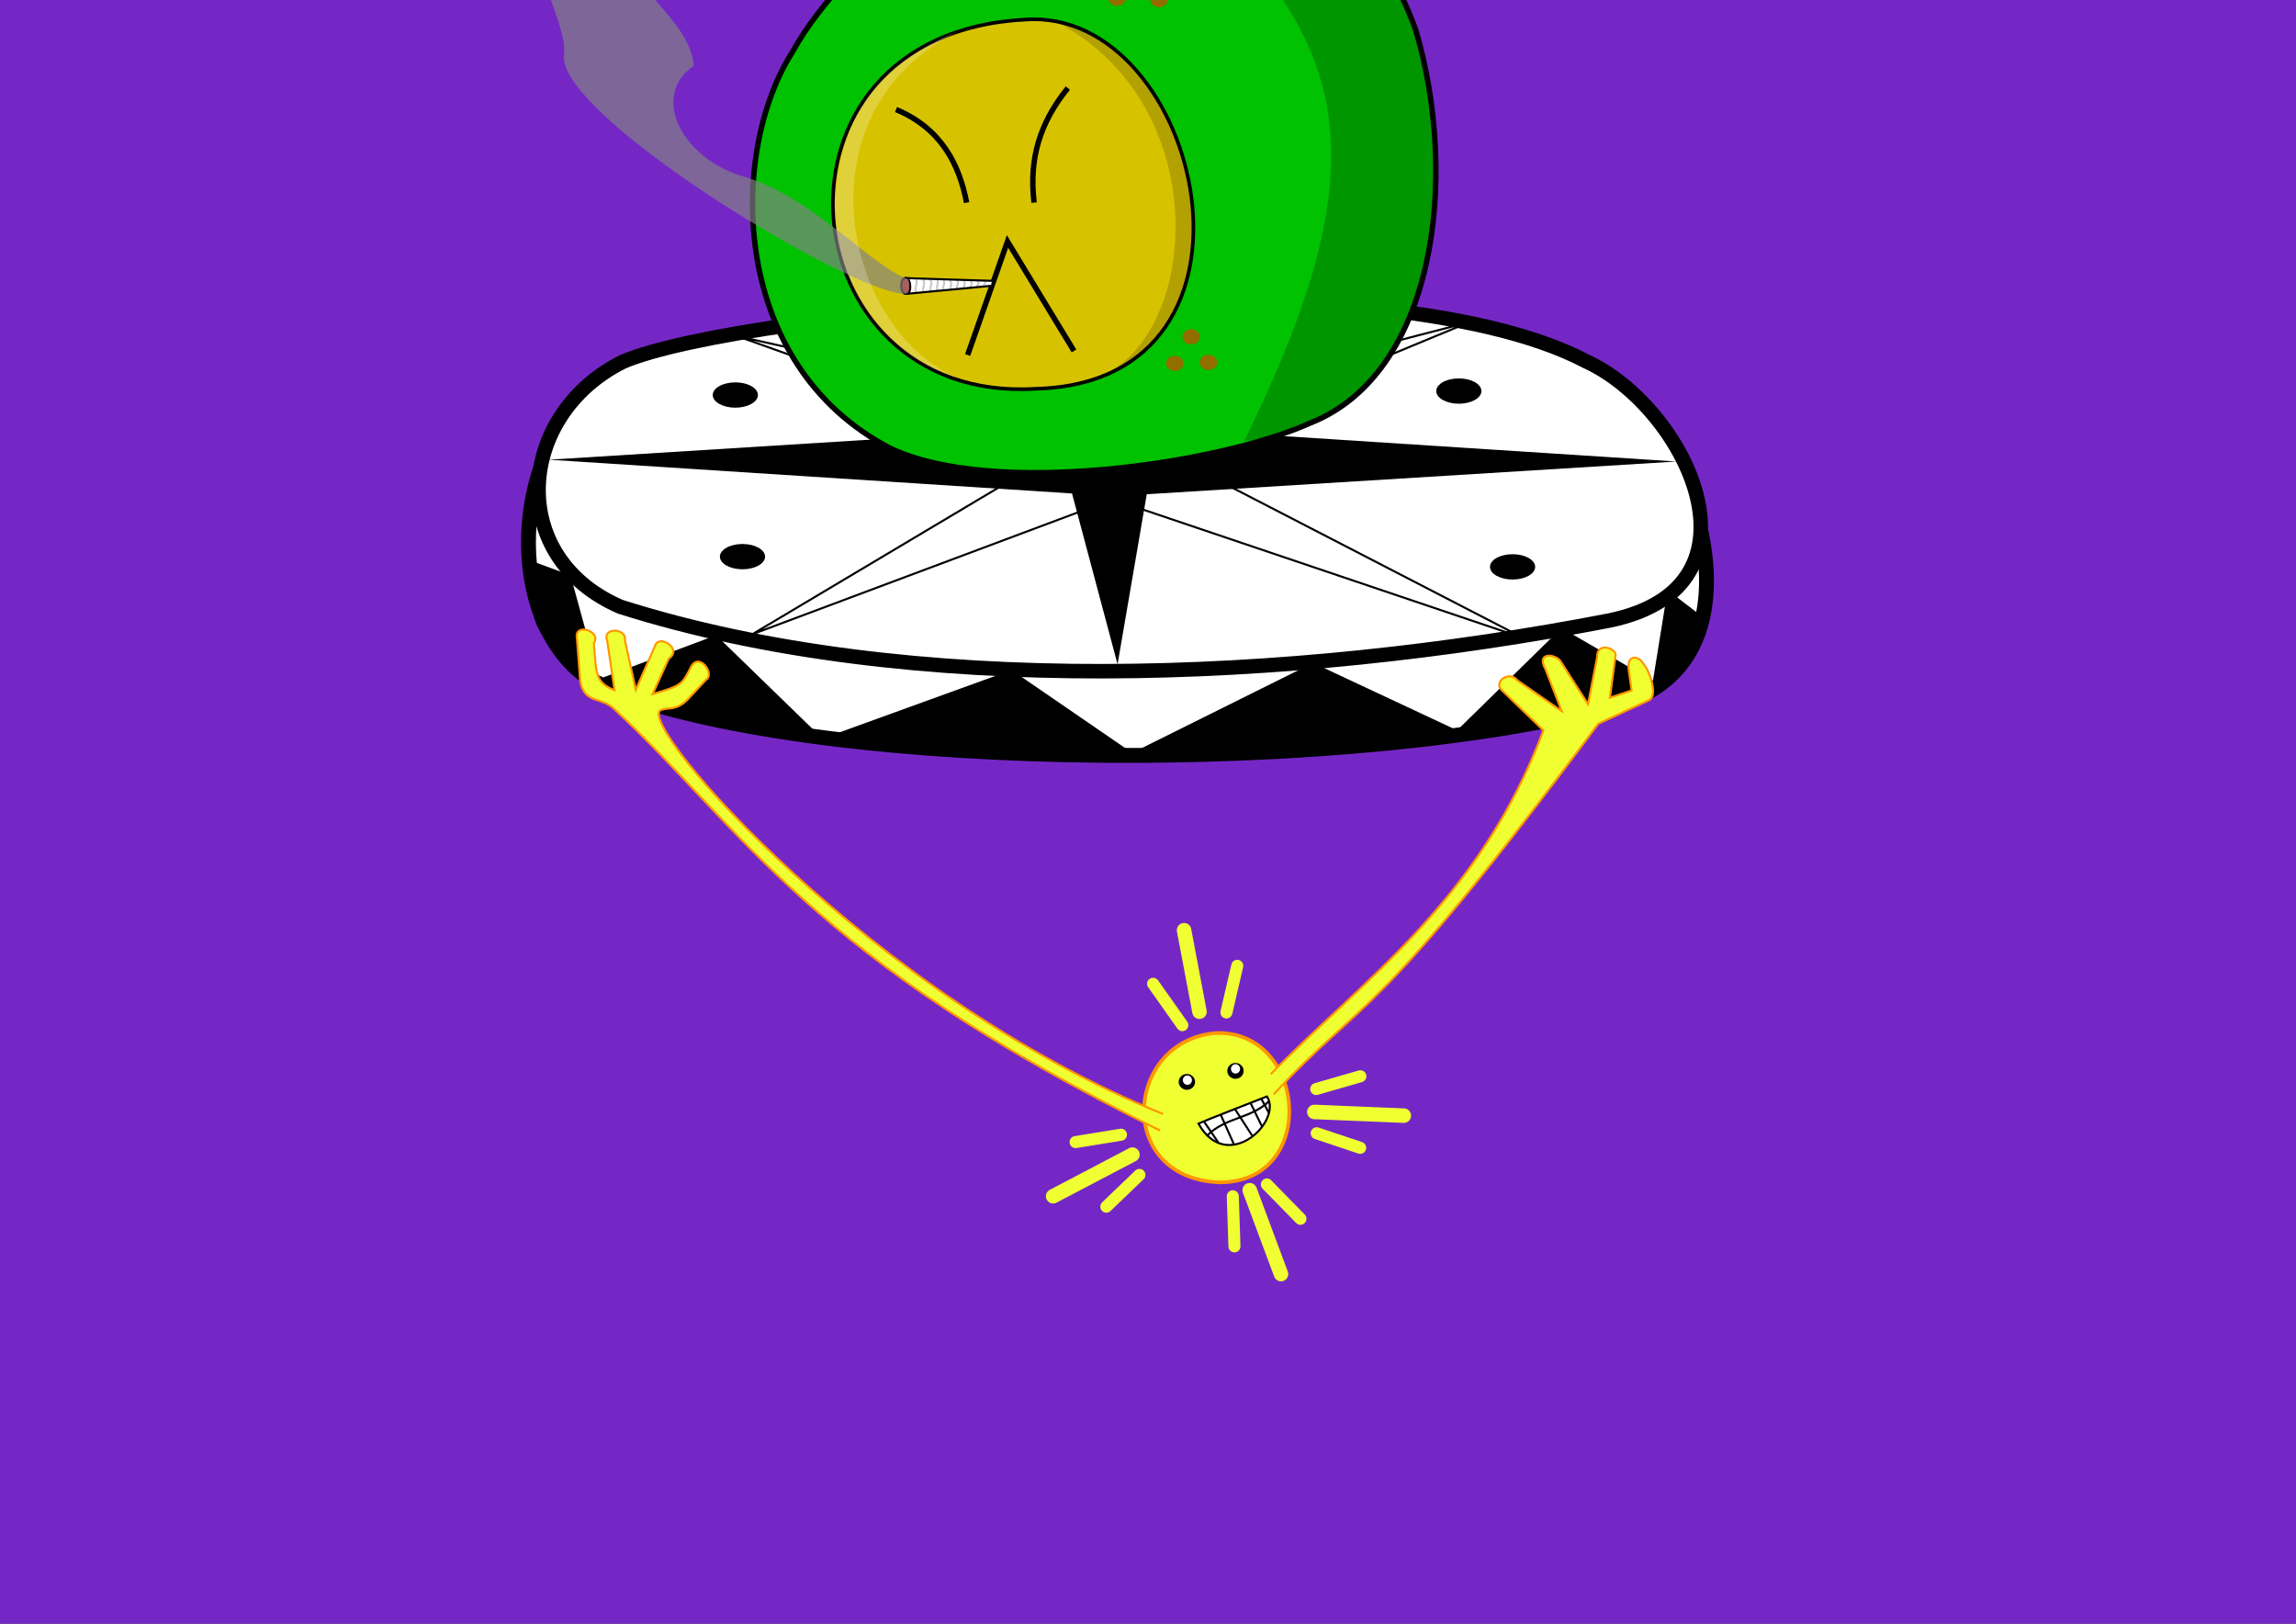 <?xml version="1.0" encoding="UTF-8" standalone="no"?>
<!-- Created with Inkscape (http://www.inkscape.org/) -->

<svg
   xmlns:dc="http://purl.org/dc/elements/1.1/"
   xmlns:cc="http://creativecommons.org/ns#"
   xmlns:rdf="http://www.w3.org/1999/02/22-rdf-syntax-ns#"
   xmlns:svg="http://www.w3.org/2000/svg"
   xmlns="http://www.w3.org/2000/svg"
   xmlns:sodipodi="http://sodipodi.sourceforge.net/DTD/sodipodi-0.dtd"
   xmlns:inkscape="http://www.inkscape.org/namespaces/inkscape"
   width="297mm"
   height="210mm"
   id="svg2985"
   version="1.1"
   inkscape:version="0.48.3.1 r9886"
   sodipodi:docname="donguaca.svg">
  <rect width="100%" height="100%" fill="#333333" stroke="none"/>
  <defs
     id="defs2987" />
  <sodipodi:namedview
     inkscape:document-units="mm"
     pagecolor="#ffffff"
     bordercolor="#666666"
     borderopacity="1.0"
     inkscape:pageopacity="0.0"
     inkscape:pageshadow="2"
     inkscape:zoom="0.70710678"
     inkscape:cx="563.87078"
     inkscape:cy="635.96563"
     inkscape:current-layer="layer1"
     id="namedview2989"
     showgrid="false"
     inkscape:window-width="1920"
     inkscape:window-height="1138"
     inkscape:window-x="-8"
     inkscape:window-y="-8"
     inkscape:window-maximized="1"
     showguides="true"
     inkscape:guide-bbox="true" />
  <g
     inkscape:label="Layer 1"
     inkscape:groupmode="layer"
     id="layer1">
    <rect
       style="fill:#7527c6;fill-opacity:1;fill-rule:evenodd;stroke:#ff9600;stroke-width:7.087;stroke-linecap:round;stroke-linejoin:round;stroke-miterlimit:4;stroke-opacity:1;stroke-dasharray:none"
       id="rect4247"
       width="1538"
       height="1486"
       x="-227.941"
       y="-568.893" />
    <g
       id="g4055"
       transform="translate(24,-150)">
      <g
         id="g4007">
        <path
           style="fill:#ffffff;fill-opacity:1;stroke:#000000;stroke-width:7.271;stroke-linecap:butt;stroke-linejoin:miter;stroke-miterlimit:4;stroke-opacity:1;stroke-dasharray:none"
           d="m 290.569,325.645 c -67.385,20.904 -75.326,136.042 -17.547,161.085 108.792,42.44 371.345,41.906 495.967,6.934 C 849.691,469.005 794.176,340.461 754.236,329.844 648.742,274.317 350.907,299.908 290.569,325.645 z"
           id="path3987-6"
           inkscape:connector-curvature="0"
           sodipodi:nodetypes="ccccc" />
        <path
           style="fill:#ffffff;fill-opacity:1;stroke:#000000;stroke-width:7.087;stroke-linecap:butt;stroke-linejoin:miter;stroke-miterlimit:4;stroke-opacity:1;stroke-dasharray:none"
           d="m 280.544,326.824 c -51.89,25.886 -57.561,95.372 -1.251,119.778 141.174,44.807 327.311,36.943 483.364,6.757 80.72,-16.45 37.189,-104.766 -11.385,-126.828 -102.813,-54.116 -411.923,-24.789 -470.728,0.293 z"
           id="path3987"
           inkscape:connector-curvature="0"
           sodipodi:nodetypes="ccccc" />
      </g>
      <path
         sodipodi:nodetypes="ccccccccc"
         inkscape:connector-curvature="0"
         id="path4017"
         d="M 494,370.594 336.233,314.245 514.5,354.094 694.51,307.417 543,370.094 720.865,461.914 520,394.094 343.748,460.056 z"
         style="fill:none;stroke:#000000;stroke-width:1px;stroke-linecap:butt;stroke-linejoin:miter;stroke-opacity:1" />
      <path
         sodipodi:nodetypes="ccccccccc"
         inkscape:connector-curvature="0"
         id="path4011"
         d="m 500.111,391.216 22.268,83.521 14.278,-83.142 258.978,-16 L 539.682,359.059 518,299.231 l -17.51,59.485 -256.166,16 z"
         style="fill:#000000;fill-opacity:1;stroke:none" />
      <path
         transform="matrix(1.688,0,0,1,-478.405,1)"
         d="m 698.268,340.16 c 0,3.417 -2.928,6.187 -6.541,6.187 -3.612,0 -6.541,-2.77 -6.541,-6.187 0,-3.417 2.928,-6.187 6.541,-6.187 3.612,0 6.541,2.77 6.541,6.187 z"
         sodipodi:ry="6.1871843"
         sodipodi:rx="6.5407376"
         sodipodi:cy="340.15973"
         sodipodi:cx="691.72723"
         id="path4019"
         style="fill:#000000;fill-opacity:1;fill-rule:evenodd;stroke:none"
         sodipodi:type="arc" />
      <path
         transform="matrix(1.688,0,0,1,-832.133,2.935)"
         d="m 698.268,340.16 c 0,3.417 -2.928,6.187 -6.541,6.187 -3.612,0 -6.541,-2.77 -6.541,-6.187 0,-3.417 2.928,-6.187 6.541,-6.187 3.612,0 6.541,2.77 6.541,6.187 z"
         sodipodi:ry="6.1871843"
         sodipodi:rx="6.5407376"
         sodipodi:cy="340.15973"
         sodipodi:cx="691.72723"
         id="path4019-1"
         style="fill:#000000;fill-opacity:1;fill-rule:evenodd;stroke:none"
         sodipodi:type="arc" />
      <path
         transform="matrix(1.688,0,0,1,-828.633,81.935)"
         d="m 698.268,340.16 c 0,3.417 -2.928,6.187 -6.541,6.187 -3.612,0 -6.541,-2.77 -6.541,-6.187 0,-3.417 2.928,-6.187 6.541,-6.187 3.612,0 6.541,2.77 6.541,6.187 z"
         sodipodi:ry="6.1871843"
         sodipodi:rx="6.5407376"
         sodipodi:cy="340.15973"
         sodipodi:cx="691.72723"
         id="path4019-4"
         style="fill:#000000;fill-opacity:1;fill-rule:evenodd;stroke:none"
         sodipodi:type="arc" />
      <path
         transform="matrix(1.688,0,0,1,-452.133,86.935)"
         d="m 698.268,340.16 c 0,3.417 -2.928,6.187 -6.541,6.187 -3.612,0 -6.541,-2.77 -6.541,-6.187 0,-3.417 2.928,-6.187 6.541,-6.187 3.612,0 6.541,2.77 6.541,6.187 z"
         sodipodi:ry="6.1871843"
         sodipodi:rx="6.5407376"
         sodipodi:cy="340.15973"
         sodipodi:cx="691.72723"
         id="path4019-2"
         style="fill:#000000;fill-opacity:1;fill-rule:evenodd;stroke:none"
         sodipodi:type="arc" />
      <path
         sodipodi:nodetypes="ccccccccccccccc"
         inkscape:connector-curvature="0"
         id="path4053"
         d="m 235.379,424.574 19.121,7.021 14,51 57.5,-21.5 52,50.5 92.5,-33.5 59,40.5 88.5,-44 70.5,33 51,-50 45,26 7.151,-44.272 19.021,14.597 c -12.271,95.696 -557.217,83.067 -573.312,-3.491 z"
         style="fill:#000000;fill-opacity:1;stroke:#000000;stroke-width:1px;stroke-linecap:butt;stroke-linejoin:miter;stroke-opacity:1" />
    </g>
    <g
       id="g4383"
       transform="translate(-7.071,980.05)">
      <path
         sodipodi:nodetypes="cccccccccc"
         inkscape:connector-curvature="0"
         id="path2994"
         d="m 466.855,-1175.241 c 10.567,-15.036 57.98,-40.333 97.641,-12.046 30.151,25.297 42.268,59.103 47.643,119.342 5.031,43.872 57.079,19.813 87.13,102.697 21.583,73.209 8.944,168.198 -51.649,191.997 -44.091,19.976 -155.092,36.37 -205.387,12.275 -78.323,-40.684 -79.306,-143.537 -48.019,-193.201 15.169,-27.493 38.225,-45.903 56.938,-72.018 35.01,-50.258 -19.092,-100.87 15.702,-149.047 z"
         style="fill:#00c200;fill-opacity:1;stroke:#000000;stroke-width:2.657;stroke-linecap:butt;stroke-linejoin:miter;stroke-miterlimit:4;stroke-opacity:1;stroke-dasharray:none" />
      <path
         sodipodi:nodetypes="ccc"
         inkscape:connector-curvature="0"
         id="path3764"
         d="m 508.205,-970.456 c 86.139,-6.45 129,177.407 5.201,180.436 -122.48,7.634 -139.607,-173.642 -5.201,-180.436 z"
         style="fill:#d7c200;fill-opacity:1;stroke:#000000;stroke-width:1.772;stroke-linecap:butt;stroke-linejoin:miter;stroke-miterlimit:4;stroke-opacity:1;stroke-dasharray:none" />
      <path
         sodipodi:nodetypes="cc"
         inkscape:connector-curvature="0"
         id="path3766"
         d="m 529.144,-937.009 c -13.627,16.859 -19.092,34.418 -16.5,56"
         style="fill:none;stroke:#000000;stroke-width:2.657;stroke-linecap:butt;stroke-linejoin:miter;stroke-miterlimit:4;stroke-opacity:1;stroke-dasharray:none" />
      <path
         sodipodi:nodetypes="cc"
         inkscape:connector-curvature="0"
         id="path3768"
         d="m 445.144,-926.509 c 22.169,9.24 30.994,27.032 34.5,45.5"
         style="fill:none;stroke:#000000;stroke-width:2.657;stroke-linecap:butt;stroke-linejoin:miter;stroke-miterlimit:4;stroke-opacity:1;stroke-dasharray:none" />
      <path
         inkscape:connector-curvature="0"
         id="path3770"
         d="m 480.144,-806.509 19.5,-55.5 32.5,53.5"
         style="fill:none;stroke:#000000;stroke-width:2.657;stroke-linecap:butt;stroke-linejoin:miter;stroke-miterlimit:4;stroke-opacity:1;stroke-dasharray:none" />
      <path
         sodipodi:nodetypes="cccccccc"
         inkscape:connector-curvature="0"
         id="path3772"
         d="m 524.267,-1201.347 c 83.344,63.099 33.514,153.458 70.933,178.383 82.931,72.345 77.126,142.074 20.184,258.487 48.698,-3.515 85.698,-38.755 94.853,-124.701 -4.139,-39.129 -0.48,-85.645 -44.548,-129.401 -17.944,-17.843 -35.521,-8.707 -52.326,-42.762 -7.399,-33.911 -4.144,-90.487 -51.311,-128.514 -13.565,-6.256 -26.847,-11.805 -37.784,-11.493 z"
         style="fill:#000000;fill-opacity:0.228;stroke:none" />
      <path
         sodipodi:nodetypes="cc"
         inkscape:connector-curvature="0"
         id="path3774"
         d="m 518.835,-1171.739 c 23.833,34.116 17.831,67.103 18.877,84.208"
         style="fill:none;stroke:#926d00;stroke-width:1.608;stroke-linecap:butt;stroke-linejoin:miter;stroke-miterlimit:4;stroke-opacity:1;stroke-dasharray:none" />
      <path
         sodipodi:nodetypes="cc"
         inkscape:connector-curvature="0"
         id="path3782"
         d="m 525.344,-1097.661 c 8.13,4.227 16.962,0.039 22.783,7.281"
         style="fill:none;stroke:#926d00;stroke-width:1.608;stroke-linecap:butt;stroke-linejoin:miter;stroke-miterlimit:4;stroke-opacity:1;stroke-dasharray:none" />
      <path
         sodipodi:nodetypes="cc"
         inkscape:connector-curvature="0"
         id="path3776"
         d="m 515.255,-1145.463 c 3.728,-10.246 16.897,-9.241 19.853,-17.095"
         style="fill:none;stroke:#926d00;stroke-width:1.608;stroke-linecap:butt;stroke-linejoin:miter;stroke-miterlimit:4;stroke-opacity:1;stroke-dasharray:none" />
      <path
         sodipodi:nodetypes="cc"
         inkscape:connector-curvature="0"
         id="path3778"
         d="m 520.462,-1134.067 c 9.771,-7.705 19.478,-3.865 27.014,-9.497"
         style="fill:none;stroke:#926d00;stroke-width:1.608;stroke-linecap:butt;stroke-linejoin:miter;stroke-miterlimit:4;stroke-opacity:1;stroke-dasharray:none" />
      <path
         sodipodi:nodetypes="cc"
         inkscape:connector-curvature="0"
         id="path3780"
         d="m 521.439,-1119.821 c 9.47,-4.189 19.47,5.199 27.833,4.115"
         style="fill:none;stroke:#926d00;stroke-width:1.608;stroke-linecap:butt;stroke-linejoin:miter;stroke-miterlimit:4;stroke-opacity:1;stroke-dasharray:none" />
      <path
         transform="matrix(1.263,0,0,1.312,-99.531,-1459.993)"
         d="m 527.148,358.014 c 0,1.562 -1.504,2.828 -3.359,2.828 -1.855,0 -3.359,-1.266 -3.359,-2.828 0,-1.562 1.504,-2.828 3.359,-2.828 1.855,0 3.359,1.266 3.359,2.828 z"
         sodipodi:ry="2.8284271"
         sodipodi:rx="3.3587573"
         sodipodi:cy="358.01419"
         sodipodi:cx="523.78937"
         id="path3784"
         style="fill:#926d00;fill-opacity:1;stroke:none"
         sodipodi:type="arc" />
      <path
         transform="matrix(1.263,0,0,1.312,-108.37,-1450.623)"
         d="m 527.148,358.014 c 0,1.562 -1.504,2.828 -3.359,2.828 -1.855,0 -3.359,-1.266 -3.359,-2.828 0,-1.562 1.504,-2.828 3.359,-2.828 1.855,0 3.359,1.266 3.359,2.828 z"
         sodipodi:ry="2.8284271"
         sodipodi:rx="3.3587573"
         sodipodi:cy="358.01419"
         sodipodi:cx="523.78937"
         id="path3784-1"
         style="fill:#926d00;fill-opacity:1;stroke:none"
         sodipodi:type="arc" />
      <path
         transform="matrix(1.263,0,0,1.312,-87.864,-1449.916)"
         d="m 527.148,358.014 c 0,1.562 -1.504,2.828 -3.359,2.828 -1.855,0 -3.359,-1.266 -3.359,-2.828 0,-1.562 1.504,-2.828 3.359,-2.828 1.855,0 3.359,1.266 3.359,2.828 z"
         sodipodi:ry="2.8284271"
         sodipodi:rx="3.3587573"
         sodipodi:cy="358.01419"
         sodipodi:cx="523.78937"
         id="path3784-7"
         style="fill:#926d00;fill-opacity:1;stroke:none"
         sodipodi:type="arc" />
      <path
         transform="matrix(1.263,0,0,1.312,-72.135,-1285.12)"
         d="m 527.148,358.014 c 0,1.562 -1.504,2.828 -3.359,2.828 -1.855,0 -3.359,-1.266 -3.359,-2.828 0,-1.562 1.504,-2.828 3.359,-2.828 1.855,0 3.359,1.266 3.359,2.828 z"
         sodipodi:ry="2.8284271"
         sodipodi:rx="3.3587573"
         sodipodi:cy="358.01419"
         sodipodi:cx="523.78937"
         id="path3784-4"
         style="fill:#926d00;fill-opacity:1;stroke:none"
         sodipodi:type="arc" />
      <path
         transform="matrix(1.263,0,0,1.312,-80.135,-1272.12)"
         d="m 527.148,358.014 c 0,1.562 -1.504,2.828 -3.359,2.828 -1.855,0 -3.359,-1.266 -3.359,-2.828 0,-1.562 1.504,-2.828 3.359,-2.828 1.855,0 3.359,1.266 3.359,2.828 z"
         sodipodi:ry="2.8284271"
         sodipodi:rx="3.3587573"
         sodipodi:cy="358.01419"
         sodipodi:cx="523.78937"
         id="path3784-0"
         style="fill:#926d00;fill-opacity:1;stroke:none"
         sodipodi:type="arc" />
      <path
         transform="matrix(1.263,0,0,1.312,-63.635,-1272.62)"
         d="m 527.148,358.014 c 0,1.562 -1.504,2.828 -3.359,2.828 -1.855,0 -3.359,-1.266 -3.359,-2.828 0,-1.562 1.504,-2.828 3.359,-2.828 1.855,0 3.359,1.266 3.359,2.828 z"
         sodipodi:ry="2.8284271"
         sodipodi:rx="3.3587573"
         sodipodi:cy="358.01419"
         sodipodi:cx="523.78937"
         id="path3784-9"
         style="fill:#926d00;fill-opacity:1;stroke:none"
         sodipodi:type="arc" />
      <path
         sodipodi:nodetypes="ccccc"
         inkscape:connector-curvature="0"
         id="path3832"
         d="m 492.624,-842.756 -41.896,-1.326 c 1.369,2.116 1.62,5.51 0.177,7.601 l 41.101,-3.889 z"
         style="fill:#ffffff;fill-opacity:1;stroke:#000000;stroke-width:1px;stroke-linecap:butt;stroke-linejoin:miter;stroke-opacity:1" />
      <path
         sodipodi:nodetypes="ccc"
         inkscape:connector-curvature="0"
         id="path3834"
         d="m 450.129,-844.193 c -3.397,-0.562 -3.22,8.673 0.241,7.736 2.754,-0.295 1.887,-7.629 -0.241,-7.736 z"
         style="fill:#ff0f0b;fill-opacity:1;stroke:#000000;stroke-width:1px;stroke-linecap:butt;stroke-linejoin:miter;stroke-opacity:1" />
      <path
         sodipodi:nodetypes="cccccccccccccscc"
         inkscape:connector-curvature="0"
         id="path3950"
         d="m 450.575,-836.499 c -22.629,2.58 -167.954,-84.578 -167.805,-115.698 3.328,-22.033 -35.28,-62.299 -3.598,-125.607 14.757,-41.484 -39.852,-78.968 -39,-152 11.016,-38.049 10.645,-47.198 3,-75 -1.434,-62.214 103.09,-82.53 140,-37 57.285,-28.265 80.494,35.26 83,52 4.143,51.151 -46.908,27.731 -29,54 19.774,43.775 -11.67,50.328 -10,88 0.991,29.192 -22.966,25.751 -31,57 -2.165,25.904 28.023,29.14 15,47 -28.671,48.285 -113.287,34.428 -91,55 10.49,13.439 25.341,26.332 26,41 -21.242,14.481 -6.116,45.36 25.022,54.266 32.917,9.415 62.044,44.022 80.039,49.987 1.003,4.33 0.005,6.174 -0.658,7.052 z"
         style="fill:#828384;fill-opacity:0.677;stroke:none" />
      <path
         sodipodi:nodetypes="cccc"
         inkscape:connector-curvature="0"
         id="path3836"
         d="m 476.023,-964.991 c -79.841,39.167 -57.007,146.286 -0.354,169.882 -34.909,-10.189 -60.716,-44.589 -60.574,-85.444 1.997,-24.613 7.027,-63.368 60.927,-84.439 z"
         style="fill:#ffffff;fill-opacity:0.228;stroke:none" />
      <path
         sodipodi:nodetypes="cccc"
         inkscape:connector-curvature="0"
         id="path3836-4"
         d="m 523.768,-969.302 c 80.605,42.481 69.114,161.846 15.222,175.163 29.852,-7.792 48.09,-27.39 51.008,-70.686 -0.247,-30.477 -10.57,-90.036 -66.23,-104.477 z"
         style="fill:#000000;fill-opacity:0.175;stroke:none" />
      <path
         sodipodi:nodetypes="cc"
         inkscape:connector-curvature="0"
         id="path3856"
         d="m 454.882,-843.551 c 1.153,2.828 -1.229,4.289 0.265,6.585"
         style="fill:none;stroke:#000000;stroke-width:1px;stroke-linecap:butt;stroke-linejoin:miter;stroke-opacity:0.212" />
      <path
         sodipodi:nodetypes="cc"
         inkscape:connector-curvature="0"
         id="path3856-8"
         d="m 458.355,-843.662 c 1.462,3.005 -0.743,4.642 0.265,6.231"
         style="fill:none;stroke:#000000;stroke-width:1px;stroke-linecap:butt;stroke-linejoin:miter;stroke-opacity:0.212" />
      <path
         sodipodi:nodetypes="cc"
         inkscape:connector-curvature="0"
         id="path3856-82"
         d="m 461.758,-843.662 c 1.764,2.697 -0.761,4.161 0.486,5.878"
         style="fill:none;stroke:#000000;stroke-width:1px;stroke-linecap:butt;stroke-linejoin:miter;stroke-opacity:0.212" />
      <path
         sodipodi:nodetypes="cc"
         inkscape:connector-curvature="0"
         id="path3856-4"
         d="m 465.338,-843.441 c 0.98,2.306 -1.201,3.824 0.442,5.613"
         style="fill:none;stroke:#000000;stroke-width:1px;stroke-linecap:butt;stroke-linejoin:miter;stroke-opacity:0.212" />
      <path
         sodipodi:nodetypes="cc"
         inkscape:connector-curvature="0"
         id="path3856-5"
         d="m 468.299,-843.308 c 1.374,2.21 -1.008,3.14 0.265,5.082"
         style="fill:none;stroke:#000000;stroke-width:1px;stroke-linecap:butt;stroke-linejoin:miter;stroke-opacity:0.212" />
      <path
         sodipodi:nodetypes="cc"
         inkscape:connector-curvature="0"
         id="path3856-51"
         d="m 471.481,-843.175 c 1.595,2.784 -0.301,2.654 0.575,4.419"
         style="fill:none;stroke:#000000;stroke-width:1px;stroke-linecap:butt;stroke-linejoin:miter;stroke-opacity:0.212" />
      <path
         sodipodi:nodetypes="cc"
         inkscape:connector-curvature="0"
         id="path3856-7"
         d="m 474.884,-843.441 c 1.374,2.74 -0.611,2.919 0.221,4.375"
         style="fill:none;stroke:#000000;stroke-width:1px;stroke-linecap:butt;stroke-linejoin:miter;stroke-opacity:0.212" />
      <path
         sodipodi:nodetypes="cc"
         inkscape:connector-curvature="0"
         id="path3856-7-1"
         d="m 478.232,-843.396 c 1.374,2.74 -0.611,2.919 0.221,4.375"
         style="fill:none;stroke:#000000;stroke-width:1px;stroke-linecap:butt;stroke-linejoin:miter;stroke-opacity:0.212" />
      <path
         sodipodi:nodetypes="cc"
         inkscape:connector-curvature="0"
         id="path3856-7-15"
         d="m 481.679,-843.175 c 1.374,2.74 -0.655,2.433 0.177,3.889"
         style="fill:none;stroke:#000000;stroke-width:1px;stroke-linecap:butt;stroke-linejoin:miter;stroke-opacity:0.212" />
      <path
         sodipodi:nodetypes="cc"
         inkscape:connector-curvature="0"
         id="path3856-7-2"
         d="m 484.994,-843.131 c 1.374,2.74 -0.787,2.167 0.044,3.624"
         style="fill:none;stroke:#000000;stroke-width:1px;stroke-linecap:butt;stroke-linejoin:miter;stroke-opacity:0.212" />
      <path
         sodipodi:nodetypes="cc"
         inkscape:connector-curvature="0"
         id="path3856-7-7"
         d="m 488.264,-843.22 c 1.33,2.475 -1.053,1.991 0.177,3.049"
         style="fill:none;stroke:#000000;stroke-width:1px;stroke-linecap:butt;stroke-linejoin:miter;stroke-opacity:0.212" />
    </g>
    <g
       id="g4131"
       transform="translate(19.172,29.172)">
      <path
         sodipodi:nodetypes="ccc"
         inkscape:connector-curvature="0"
         id="path4067"
         d="m 575.343,475.793 c -44.761,3.67 -49.804,71.266 2,73 48.376,-0.217 42.328,-74.487 -2,-73 z"
         style="fill:#efff31;fill-opacity:1;stroke:#ff9600;stroke-width:1.772;stroke-linecap:butt;stroke-linejoin:miter;stroke-miterlimit:4;stroke-opacity:1;stroke-dasharray:none" />
      <path
         transform="matrix(0.582,0,0,0.62,224.048,188.998)"
         d="m 586,501.094 c 0,3.452 -3.078,6.25 -6.875,6.25 -3.797,0 -6.875,-2.798 -6.875,-6.25 0,-3.452 3.078,-6.25 6.875,-6.25 3.797,0 6.875,2.798 6.875,6.25 z"
         sodipodi:ry="6.25"
         sodipodi:rx="6.875"
         sodipodi:cy="501.09448"
         sodipodi:cx="579.125"
         id="path4071"
         style="fill:#000000;fill-opacity:1;fill-rule:evenodd;stroke:none"
         sodipodi:type="arc" />
      <path
         transform="matrix(0.582,0,0,0.62,247.798,183.623)"
         d="m 586,501.094 c 0,3.452 -3.078,6.25 -6.875,6.25 -3.797,0 -6.875,-2.798 -6.875,-6.25 0,-3.452 3.078,-6.25 6.875,-6.25 3.797,0 6.875,2.798 6.875,6.25 z"
         sodipodi:ry="6.25"
         sodipodi:rx="6.875"
         sodipodi:cy="501.09448"
         sodipodi:cx="579.125"
         id="path4071-3"
         style="fill:#000000;fill-opacity:1;fill-rule:evenodd;stroke:none"
         sodipodi:type="arc" />
      <path
         sodipodi:nodetypes="ccc"
         inkscape:connector-curvature="0"
         id="path4093"
         d="m 566.744,520.052 c 2,-1 33.5,-13.25 33.5,-13.25 7.886,12.127 -19.525,38.318 -33.5,13.25 z"
         style="fill:#ffffff;fill-opacity:1;stroke:#000000;stroke-width:1px;stroke-linecap:butt;stroke-linejoin:miter;stroke-opacity:1" />
      <path
         transform="matrix(0.899,0,0,1.058,38.494,-28.964)"
         d="m 584.07,498.861 c 0,1.196 -1.108,2.166 -2.475,2.166 -1.367,0 -2.475,-0.97 -2.475,-2.166 0,-1.196 1.108,-2.166 2.475,-2.166 1.367,0 2.475,0.97 2.475,2.166 z"
         sodipodi:ry="2.1655145"
         sodipodi:rx="2.4748738"
         sodipodi:cy="498.86102"
         sodipodi:cx="581.59534"
         id="path4095"
         style="fill:#ffffff;fill-opacity:1;fill-rule:evenodd;stroke:none"
         sodipodi:type="arc" />
      <path
         sodipodi:nodetypes="cc"
         inkscape:connector-curvature="0"
         id="path4099"
         d="m 569.369,518.927 7.25,10.625"
         style="fill:none;stroke:#000000;stroke-width:1px;stroke-linecap:butt;stroke-linejoin:miter;stroke-opacity:1" />
      <path
         sodipodi:nodetypes="cc"
         inkscape:connector-curvature="0"
         id="path4101"
         d="m 577.619,515.677 6.625,14.875"
         style="fill:none;stroke:#000000;stroke-width:1px;stroke-linecap:butt;stroke-linejoin:miter;stroke-opacity:1" />
      <path
         inkscape:connector-curvature="0"
         id="path4103"
         d="m 584.494,512.802 8.5,13.125"
         style="fill:none;stroke:#000000;stroke-width:1px;stroke-linecap:butt;stroke-linejoin:miter;stroke-opacity:1" />
      <path
         inkscape:connector-curvature="0"
         id="path4105"
         d="m 592.244,510.052 5.5,11.25"
         style="fill:none;stroke:#000000;stroke-width:1px;stroke-linecap:butt;stroke-linejoin:miter;stroke-opacity:1" />
      <path
         inkscape:connector-curvature="0"
         id="path4107"
         d="m 597.369,507.677 c 0.5,0.875 3.875,7.25 3.875,7.25"
         style="fill:none;stroke:#000000;stroke-width:1px;stroke-linecap:butt;stroke-linejoin:miter;stroke-opacity:1" />
      <path
         sodipodi:nodetypes="cc"
         inkscape:connector-curvature="0"
         id="path4109"
         d="m 570.869,526.052 c 9.175,-9.302 21.494,-8.185 30.625,-17.125"
         style="fill:none;stroke:#000000;stroke-width:1px;stroke-linecap:butt;stroke-linejoin:miter;stroke-opacity:1" />
      <path
         transform="matrix(0.899,0,0,1.058,62.024,-34.48)"
         d="m 584.07,498.861 c 0,1.196 -1.108,2.166 -2.475,2.166 -1.367,0 -2.475,-0.97 -2.475,-2.166 0,-1.196 1.108,-2.166 2.475,-2.166 1.367,0 2.475,0.97 2.475,2.166 z"
         sodipodi:ry="2.1655145"
         sodipodi:rx="2.4748738"
         sodipodi:cy="498.86102"
         sodipodi:cx="581.59534"
         id="path4095-2"
         style="fill:#ffffff;fill-opacity:1;fill-rule:evenodd;stroke:none"
         sodipodi:type="arc" />
    </g>
    <path
       style="fill:#efff31;fill-opacity:1;stroke:#efff31;stroke-width:7.087;stroke-linecap:round;stroke-linejoin:miter;stroke-miterlimit:4;stroke-opacity:1;stroke-dasharray:none"
       d="m 642.583,543.541 43.75,1.804"
       id="path4129"
       inkscape:connector-curvature="0"
       sodipodi:nodetypes="cc" />
    <path
       style="fill:#efff31;fill-opacity:1;stroke:#ff9600;stroke-width:1px;stroke-linecap:butt;stroke-linejoin:miter;stroke-opacity:1"
       d="M 567.179,552.649 C 395.628,468.074 363.198,405.142 300.6,346.881 c -6.579,-6.648 -14.947,-2.495 -16.943,-14.003 l -1.623,-20.974 c -1.383,-7.742 12.26,-3.425 8.309,2.475 1.254,14.89 0.44,19.066 10.101,23.024 l -3.578,-24.213 c -2.659,-6.759 9.685,-6.286 8.662,-0.177 l 5.303,24.153 9.387,-21.367 c 1.513,-6.12 13.918,1.252 6.753,6.144 l -7.889,17.337 c 13.813,-4.105 14.202,-4.546 18.253,-12.306 3.819,-9.324 12.585,2.374 7.88,5.26 l -9.109,9.804 c -5.878,5.642 -8.82,3.458 -13.142,5.086 -12.332,6.928 104.287,140.584 245.631,197.394"
       id="path4145"
       inkscape:connector-curvature="0"
       sodipodi:nodetypes="ccccccccccccccccc" />
    <path
       style="fill:#efff31;fill-opacity:1;stroke:#ff9600;stroke-width:1px;stroke-linecap:butt;stroke-linejoin:miter;stroke-opacity:1"
       d="m 622.687,534.971 c 44.711,-48.406 47.103,-31.122 158.745,-181.196 l 24.991,-11.607 c 4.031,-2.222 0.338,-13.872 -2.95,-17.635 -1.902,-3.835 -8.331,-5.218 -7.192,3.078 l 1.414,9.899 -10.607,3.536 2.828,-21.213 c -0.796,-3.259 -9.273,-6.015 -9.107,1.543 l -4.414,22.842 -13.349,-20.849 c -2.033,-3.585 -12.412,-5.211 -7.442,3.821 l 7.907,20.392 -21.678,-15.021 c -3.739,-4.986 -11.736,0.583 -7.771,4.657 l 20.506,19.799 c -31.184,83.727 -89.753,123.124 -133.297,168.054"
       id="path4145-2"
       inkscape:connector-curvature="0"
       sodipodi:nodetypes="ccccccccccccccccc" />
    <path
       style="fill:#efff31;fill-opacity:1;stroke:#efff31;stroke-width:5.889;stroke-linecap:round;stroke-linejoin:miter;stroke-miterlimit:4;stroke-opacity:1;stroke-dasharray:none"
       d="m 643.737,553.962 21.262,7.116"
       id="path4129-1"
       inkscape:connector-curvature="0"
       sodipodi:nodetypes="cc" />
    <path
       style="fill:#efff31;fill-opacity:1;stroke:#efff31;stroke-width:5.889;stroke-linecap:round;stroke-linejoin:miter;stroke-miterlimit:4;stroke-opacity:1;stroke-dasharray:none"
       d="m 643.498,532.334 21.589,-6.226"
       id="path4129-1-6"
       inkscape:connector-curvature="0"
       sodipodi:nodetypes="cc" />
    <path
       style="fill:#efff31;fill-opacity:1;stroke:#efff31;stroke-width:7.087;stroke-linecap:round;stroke-linejoin:miter;stroke-miterlimit:4;stroke-opacity:1;stroke-dasharray:none"
       d="m 553.655,564.409 -38.777,20.338"
       id="path4129-8"
       inkscape:connector-curvature="0"
       sodipodi:nodetypes="cc" />
    <path
       style="fill:#efff31;fill-opacity:1;stroke:#efff31;stroke-width:5.889;stroke-linecap:round;stroke-linejoin:miter;stroke-miterlimit:4;stroke-opacity:1;stroke-dasharray:none"
       d="m 557.069,574.322 -16.178,15.524"
       id="path4129-1-5"
       inkscape:connector-curvature="0"
       sodipodi:nodetypes="cc" />
    <path
       style="fill:#efff31;fill-opacity:1;stroke:#efff31;stroke-width:5.889;stroke-linecap:round;stroke-linejoin:miter;stroke-miterlimit:4;stroke-opacity:1;stroke-dasharray:none"
       d="m 548.037,554.669 -22.178,3.603"
       id="path4129-1-6-7"
       inkscape:connector-curvature="0"
       sodipodi:nodetypes="cc" />
    <path
       style="fill:#efff31;fill-opacity:1;stroke:#efff31;stroke-width:7.087;stroke-linecap:round;stroke-linejoin:miter;stroke-miterlimit:4;stroke-opacity:1;stroke-dasharray:none"
       d="m 586.433,494.556 -7.539,-39.839"
       id="path4129-6"
       inkscape:connector-curvature="0"
       sodipodi:nodetypes="cc" />
    <path
       style="fill:#efff31;fill-opacity:1;stroke:#efff31;stroke-width:5.889;stroke-linecap:round;stroke-linejoin:miter;stroke-miterlimit:4;stroke-opacity:1;stroke-dasharray:none"
       d="m 599.6,494.906 5.304,-22.803"
       id="path4129-1-1"
       inkscape:connector-curvature="0"
       sodipodi:nodetypes="cc" />
    <path
       style="fill:#efff31;fill-opacity:1;stroke:#efff31;stroke-width:5.889;stroke-linecap:round;stroke-linejoin:miter;stroke-miterlimit:4;stroke-opacity:1;stroke-dasharray:none"
       d="m 578.046,501.109 -14.288,-20.209"
       id="path4129-1-6-8"
       inkscape:connector-curvature="0"
       sodipodi:nodetypes="cc" />
    <path
       style="fill:#efff31;fill-opacity:1;stroke:#efff31;stroke-width:7.087;stroke-linecap:round;stroke-linejoin:miter;stroke-miterlimit:4;stroke-opacity:1;stroke-dasharray:none"
       d="m 610.991,581.783 15.302,41.026"
       id="path4129-9"
       inkscape:connector-curvature="0"
       sodipodi:nodetypes="cc" />
    <path
       style="fill:#efff31;fill-opacity:1;stroke:#efff31;stroke-width:5.889;stroke-linecap:round;stroke-linejoin:miter;stroke-miterlimit:4;stroke-opacity:1;stroke-dasharray:none"
       d="m 602.717,584.765 0.801,24.479"
       id="path4129-1-2"
       inkscape:connector-curvature="0"
       sodipodi:nodetypes="cc" />
    <path
       style="fill:#efff31;fill-opacity:1;stroke:#efff31;stroke-width:5.889;stroke-linecap:round;stroke-linejoin:miter;stroke-miterlimit:4;stroke-opacity:1;stroke-dasharray:none"
       d="m 619.378,578.987 16.409,16.778"
       id="path4129-1-6-79"
       inkscape:connector-curvature="0"
       sodipodi:nodetypes="cc" />
  </g>
</svg>
